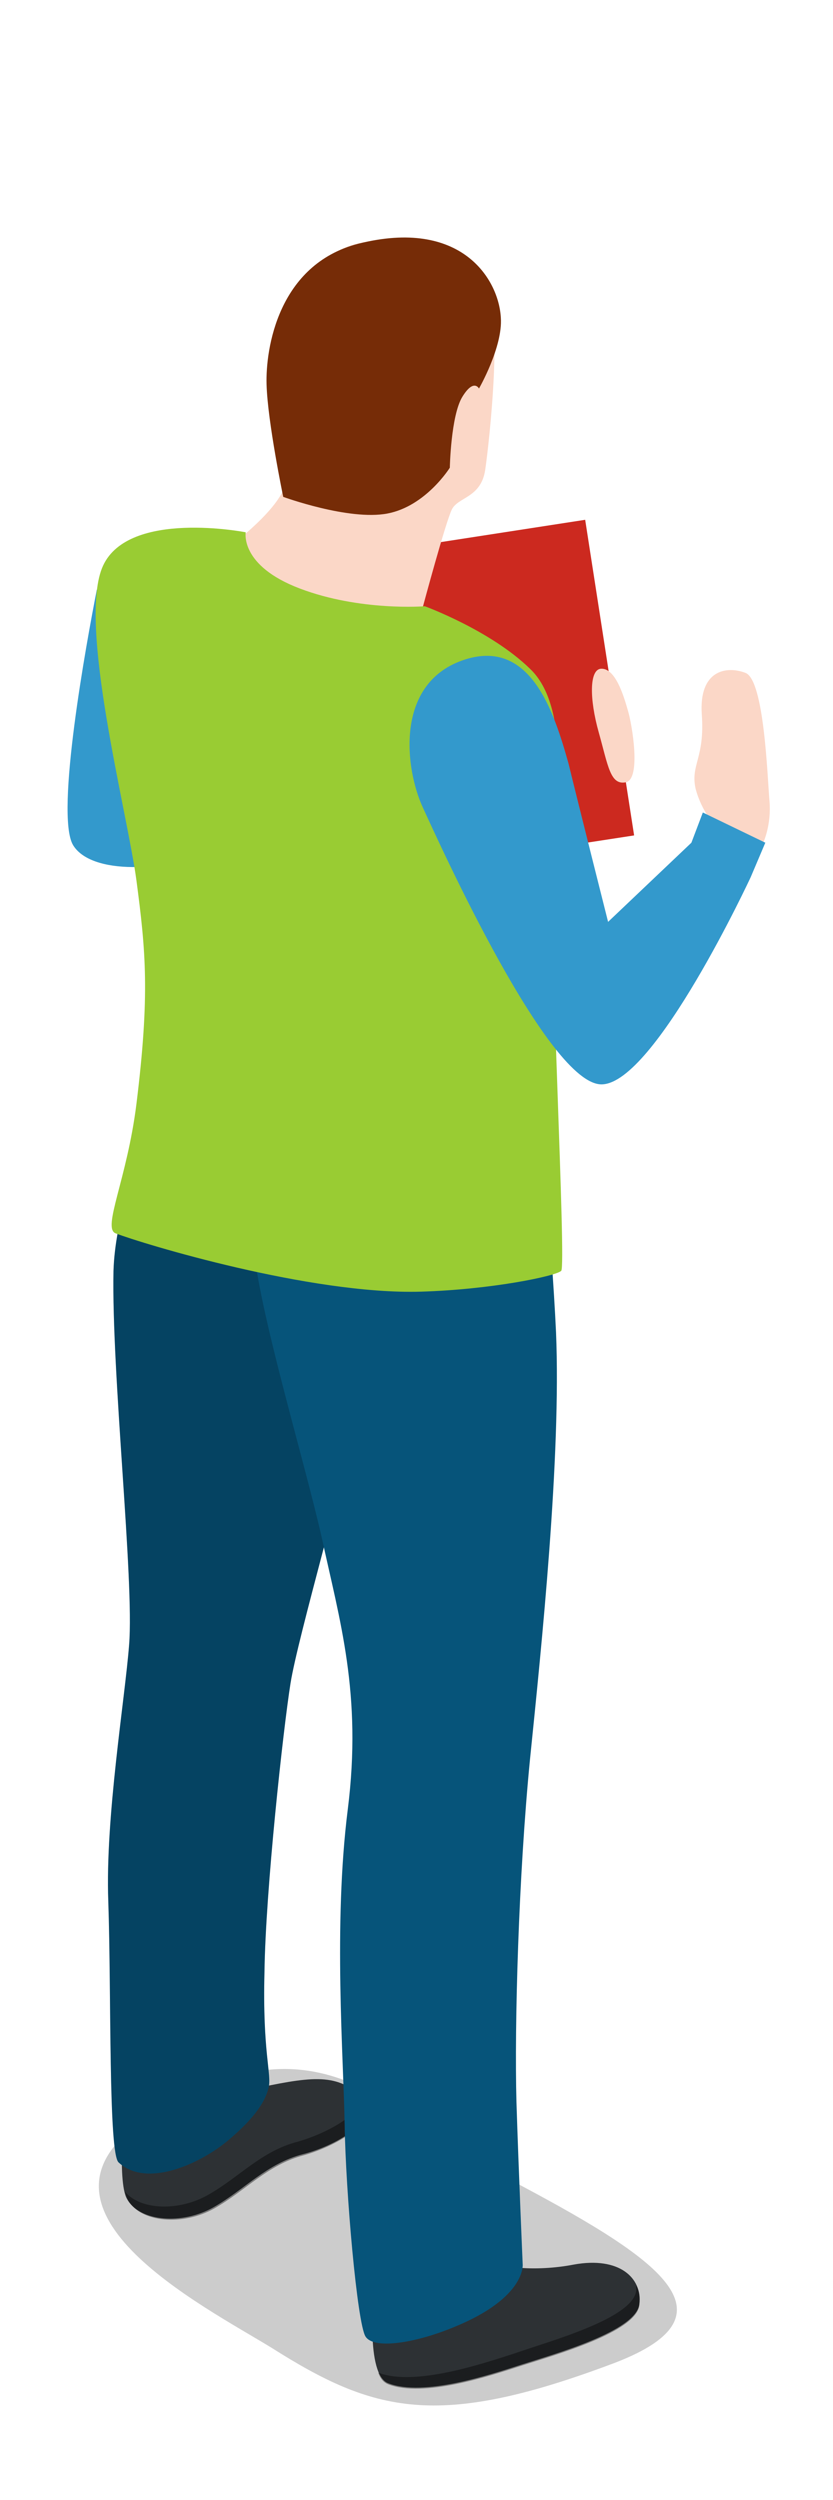<?xml version="1.0" encoding="utf-8"?>
<!-- Generator: Adobe Illustrator 18.1.0, SVG Export Plug-In . SVG Version: 6.00 Build 0)  -->
<svg version="1.1" id="Layer_1" xmlns="http://www.w3.org/2000/svg" xmlns:xlink="http://www.w3.org/1999/xlink" x="0px" y="0px"
	 viewBox="0 0 80 240" enable-background="new 0 0 80 240" xml:space="preserve">
<g>
	<path fill="#3399CC" d="M9.3,56.6c-1,5.1-4,21.5-2.3,24.5c1.7,2.9,8.9,2.7,14.2,0.3C26.4,78.9,9.3,56.6,9.3,56.6z"/>
	<polygon fill="#CC291F" points="60.9,80.2 36.2,84 31.6,53.7 56.2,49.9 	"/>
	<path opacity="0.2" d="M58.6,227c12.5-4.6,5.1-9.9-8.4-17.1c-13-6.9-19-17.4-35.9-6.7c-13.6,8.7,5.3,18.2,11.8,22.2
		C35.9,231.6,42,233.2,58.6,227z"/>
	<path fill="#FBD7C7" d="M22,52.5c0,0,4.2,4.8,7.6,5.7c3.8,1.1,11,0.1,11,0.1s2.2-8.2,2.8-9.4s2.8-1.1,3.2-3.8s1.8-15.5,0-17.7
		s-11.3-7.7-16.7-1.2s-2,17.3-2.4,19.9C27.2,48.7,22,52.5,22,52.5z"/>
	<path fill="#762C07" d="M27.2,47.7c0,0,6.3,2.3,10,1.6c3.7-0.7,6-4.4,6-4.4s0.1-5,1.2-6.8s1.6-0.8,1.6-0.8s2.3-4,2.1-6.8
		c-0.2-3.7-3.8-9.6-13.7-7.1c-7.7,2-8.9,10.1-8.8,13.5C25.7,40.5,27.2,47.7,27.2,47.7z"/>
	<path fill="#2D3134" d="M36.1,217.7c-0.3,2.7-1,10.3,1.2,11.1c3.4,1.3,9.7-0.8,12.8-1.8c3.1-1,11-3.2,11.3-5.8
		c0.3-2.5-1.9-4.6-6.3-3.8c-3.6,0.7-8,0.4-8.7-1c-0.6-1.4-0.6-1.4-0.6-1.4L36.1,217.7z"/>
	<path opacity="0.4" d="M61.1,219.4c0,0.2,0,0.3,0,0.5c-0.3,2.7-8.5,4.9-11.6,6c-3.1,1-9.6,3.2-13.1,1.9c0,0-0.1,0-0.1-0.1
		c0.2,0.6,0.5,1,1,1.2c3.4,1.3,9.7-0.8,12.8-1.8c3.1-1,11-3.2,11.3-5.8C61.5,220.5,61.4,219.9,61.1,219.4z"/>
	<path fill="#2D3134" d="M12,201.5c0,0-0.8,7.9,0.2,9.6c1.2,2.2,5.3,2.5,8.3,0.8c3-1.7,5.1-4.2,8.6-5.1s7.6-3.5,5.6-5.5
		c-2.4-2.4-5.1-1.9-10.7-0.7c-1.8,0.4-2.8-1.6-2.8-1.6L12,201.5z"/>
	<path opacity="0.4" d="M34.8,201.4C34.8,201.3,34.7,201.3,34.8,201.4c-0.2,1.6-3.4,3.4-6.2,4.2c-3.5,0.9-5.6,3.4-8.6,5.1
		c-2.8,1.6-6.5,1.5-8-0.3c0.1,0.3,0.2,0.6,0.3,0.8c1.2,2.2,5.3,2.5,8.3,0.8c3-1.7,5.1-4.2,8.6-5.1C32.7,205.9,36.8,203.3,34.8,201.4
		z"/>
	<path fill="#06547A" d="M38.8,103.4c-1-0.1-19.9-4.1-19.9-4.1s-7.7,12.9-8,22.7c-0.2,9.8,2,29.7,1.5,35.9c-0.4,5.2-2.3,16.6-2,24.6
		c0.3,8.9,0,24.3,1,25.1c2.7,2.5,7.9,0.1,10.6-2.2s3.5-3.8,3.8-5c0.3-1.3-0.6-3.4-0.4-11.1c0.1-7.8,1.8-23.3,2.5-27.7
		c0.7-4.4,5.3-20.2,7-28.2C36.7,125.4,38.8,103.4,38.8,103.4z"/>
	<path opacity="0.2" d="M38.8,103.4c-1-0.1-19.9-4.1-19.9-4.1s-7.7,12.9-8,22.7c-0.2,9.8,2,29.7,1.5,35.9c-0.4,5.2-2.3,16.6-2,24.6
		c0.3,8.9,0,24.3,1,25.1c2.7,2.5,7.9,0.1,10.6-2.2s3.5-3.8,3.8-5c0.3-1.3-0.6-3.4-0.4-11.1c0.1-7.8,1.8-23.3,2.5-27.7
		c0.7-4.4,5.3-20.2,7-28.2C36.7,125.4,38.8,103.4,38.8,103.4z"/>
	<path fill="#06547A" d="M51.6,104.4c0,0,1.4,14.8,1.8,23.5c0.5,12-1.4,30.2-2.5,41c-1.1,11.2-1.5,25.5-1.3,32.9
		c0.2,6.4,0.6,15.6,0.6,15.6s0.3,3.2-6.6,6c-3.6,1.5-7.7,2.2-8.5,0.9c-0.8-1.3-1.9-13.9-2-20.3c-0.1-6.4-1.1-19.2,0.3-30.3
		c1.4-11.1-0.8-18.2-2.5-26.1c-1.8-7.9-6.1-21.9-6.6-28.4c-0.5-6.5,2.8-16.4,2.8-16.4L51.6,104.4z"/>
	<path fill="#99CC33" d="M23.6,51.1c0,0-11.2-2.2-13.7,3.2s2.3,23.5,3.2,30.2c0.9,6.8,1.3,11,0,21.5c-0.9,7.2-3.3,11.9-2,12.4
		c2.6,1,18.7,5.9,29.3,5.6c6.8-0.2,13-1.5,13.5-2c0.5-0.5-1.2-32.8-0.8-38.9s1.7-15.2-2.2-18.9c-3.8-3.7-10.1-6-10.1-6
		s-6.2,0.5-12-1.7S23.6,51.1,23.6,51.1z"/>
	<path fill="#FBD7C7" d="M73.3,80.9c0,0,0.8-1.7,0.6-4s-0.5-11.6-2.3-12.3c-1.8-0.7-4.5-0.3-4.2,4c0.3,4.2-1.1,4.8-0.6,7.1
		c0.6,2.3,2,3.7,2,3.7L73.3,80.9z"/>
	<path fill="#3399CC" d="M44.4,63.4c-6.5,2.3-5.5,10.4-3.8,14.1s12.1,26.7,17.2,26.6c5.1-0.1,14.3-19.9,14.3-19.9l1.4-3.3L67.5,78
		l-1.1,2.9l-8,7.6c0,0-2.9-11.5-3.8-15.2C53.2,68.3,50.9,61.1,44.4,63.4z"/>
	<path fill="#FBD7C7" d="M57.7,64.2c-1.1,0.1-1.1,2.9-0.2,6.1s1.1,5.1,2.6,4.8c1.5-0.3,0.6-5.6,0.2-6.9
		C59.9,66.8,59.1,64.1,57.7,64.2z"/>
</g>
</svg>
